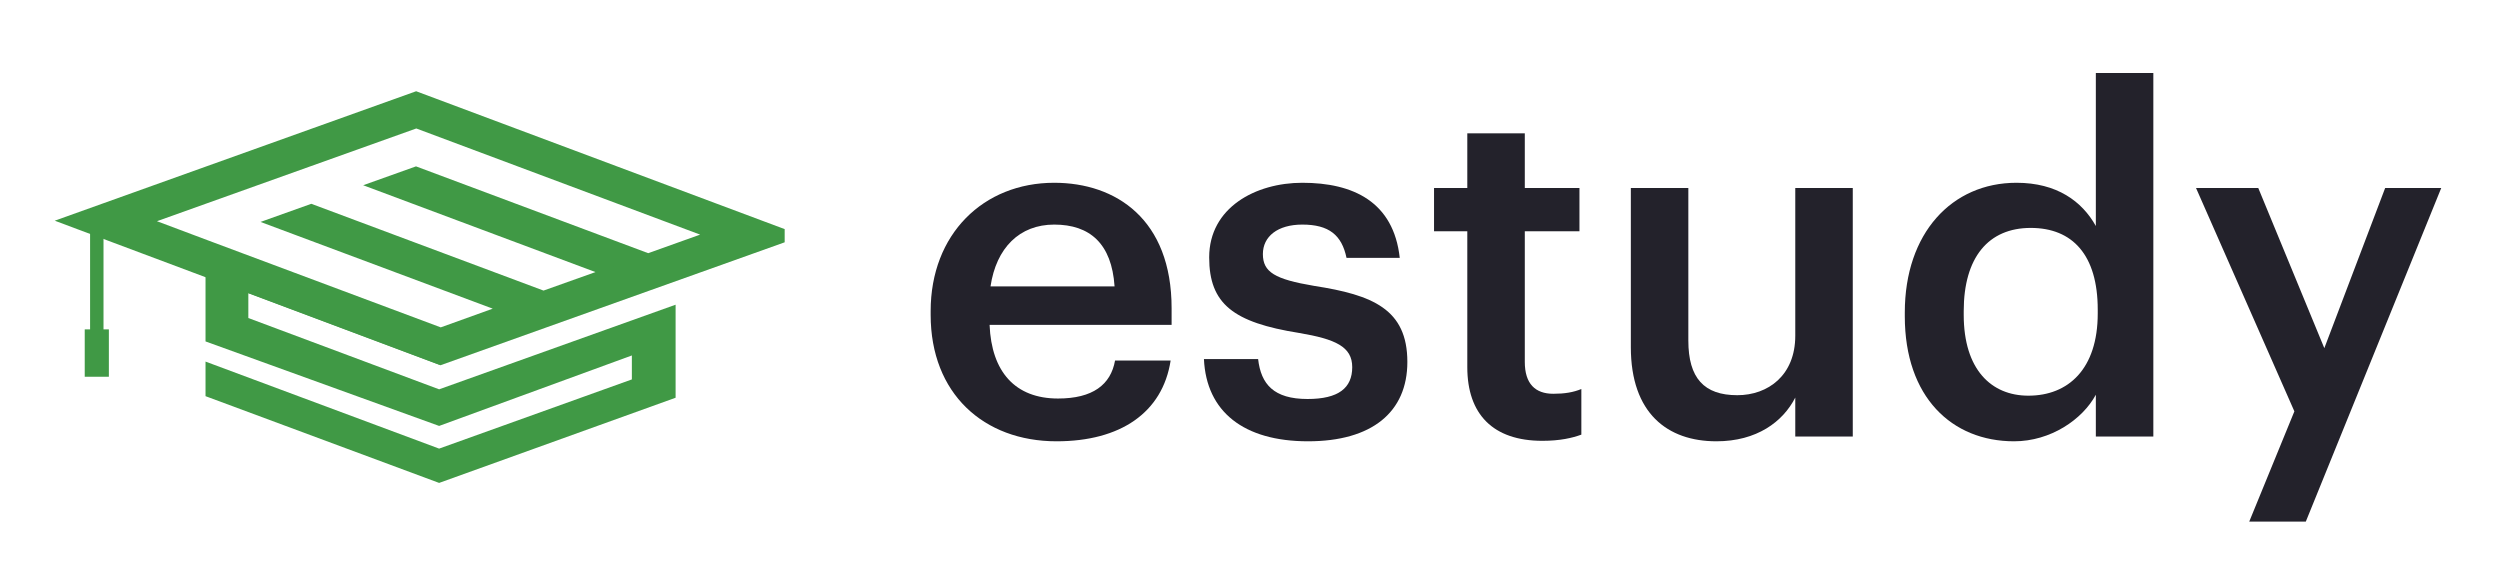 <svg width="137" height="32" viewBox="0 0 137 32" fill="none" xmlns="http://www.w3.org/2000/svg">
<g clip-path="url(#clip0_1938_882)">
<path d="M22.805 5L43.988 12.925L24.138 20.016L3 12.094L22.805 5ZM22.812 7.04L8.601 12.122L11.429 13.184L24.153 17.94L27.002 16.915L14.277 12.162L17.06 11.168L29.785 15.924L32.632 14.91L19.902 10.151L22.797 9.117L35.521 13.874L38.367 12.857L22.812 7.04Z" fill="#409945"/>
<path d="M37.023 21.796L24.064 26.464L11.263 21.71V19.815L24.064 24.584L34.626 20.792V19.479L24.064 23.341L11.263 18.71V13.269L24.064 18.068L37.023 13.415V15.336L24.064 19.983L13.609 16.06V17.428L24.064 21.335L37.023 16.698V21.796Z" fill="#409945"/>
<path d="M5.672 12.152H4.937V19.702H5.672V12.152Z" fill="#409945"/>
<path d="M5.966 18.05H4.643V20.646H5.966V18.05Z" fill="#409945"/>
</g>
<path d="M57.901 24.183C61.391 24.183 63.709 22.62 64.151 19.756H61.105C60.87 21.084 59.88 21.839 57.979 21.839C55.636 21.839 54.333 20.381 54.229 17.802H64.204V16.891C64.204 12.021 61.157 10.016 57.771 10.016C53.891 10.016 51 12.828 51 17.047V17.256C51 21.553 53.891 24.183 57.901 24.183ZM54.281 15.693C54.594 13.584 55.87 12.307 57.771 12.307C59.724 12.307 60.922 13.349 61.078 15.693H54.281Z" fill="#23222B"/>
<path d="M71.68 24.183C75.169 24.183 77.123 22.594 77.123 19.834C77.123 16.943 75.222 16.162 72.018 15.667C69.857 15.302 69.206 14.912 69.206 13.922C69.206 12.959 70.013 12.307 71.367 12.307C72.826 12.307 73.529 12.88 73.789 14.13H76.706C76.367 11.057 74.154 10.016 71.367 10.016C68.815 10.016 66.263 11.37 66.263 14.104C66.263 16.657 67.591 17.672 71.185 18.245C73.19 18.584 74.102 19 74.102 20.12C74.102 21.266 73.347 21.865 71.654 21.865C69.805 21.865 69.102 21.058 68.945 19.678H65.976C66.107 22.568 68.164 24.183 71.68 24.183Z" fill="#23222B"/>
<path d="M84.522 24.157C85.486 24.157 86.163 24.001 86.658 23.818V21.318C86.215 21.5 85.746 21.579 85.121 21.579C84.132 21.579 83.559 21.032 83.559 19.834V12.672H86.554V10.302H83.559V7.307H80.408V10.302H78.585V12.672H80.408V20.12C80.408 22.698 81.814 24.157 84.522 24.157Z" fill="#23222B"/>
<path d="M94.058 24.183C96.271 24.183 97.704 23.115 98.381 21.787V23.922H101.532V10.302H98.381V18.401C98.381 20.563 96.896 21.657 95.203 21.657C93.38 21.657 92.521 20.719 92.521 18.662V10.302H89.37V19.026C89.37 22.646 91.375 24.183 94.058 24.183Z" fill="#23222B"/>
<path d="M110.372 24.183C112.378 24.183 114.122 22.985 114.852 21.631V23.922H118.003V4H114.852V12.386C114.096 11.031 112.716 10.016 110.503 10.016C106.961 10.016 104.383 12.776 104.383 17.125V17.334C104.383 21.761 106.961 24.183 110.372 24.183ZM111.154 21.683C109.122 21.683 107.612 20.25 107.612 17.256V17.047C107.612 14.104 108.966 12.49 111.284 12.49C113.576 12.49 114.956 13.974 114.956 16.969V17.177C114.956 20.224 113.341 21.683 111.154 21.683Z" fill="#23222B"/>
<path d="M123.258 28.584H126.358L133.78 10.302H130.707L127.373 19.079L123.753 10.302H120.342L125.732 22.542L123.258 28.584Z" fill="#23222B"/>
<defs>
<clipPath id="clip0_1938_882">
<rect width="40" height="30" fill="white" transform="translate(3 1)"/>
</clipPath>
</defs>
</svg>
